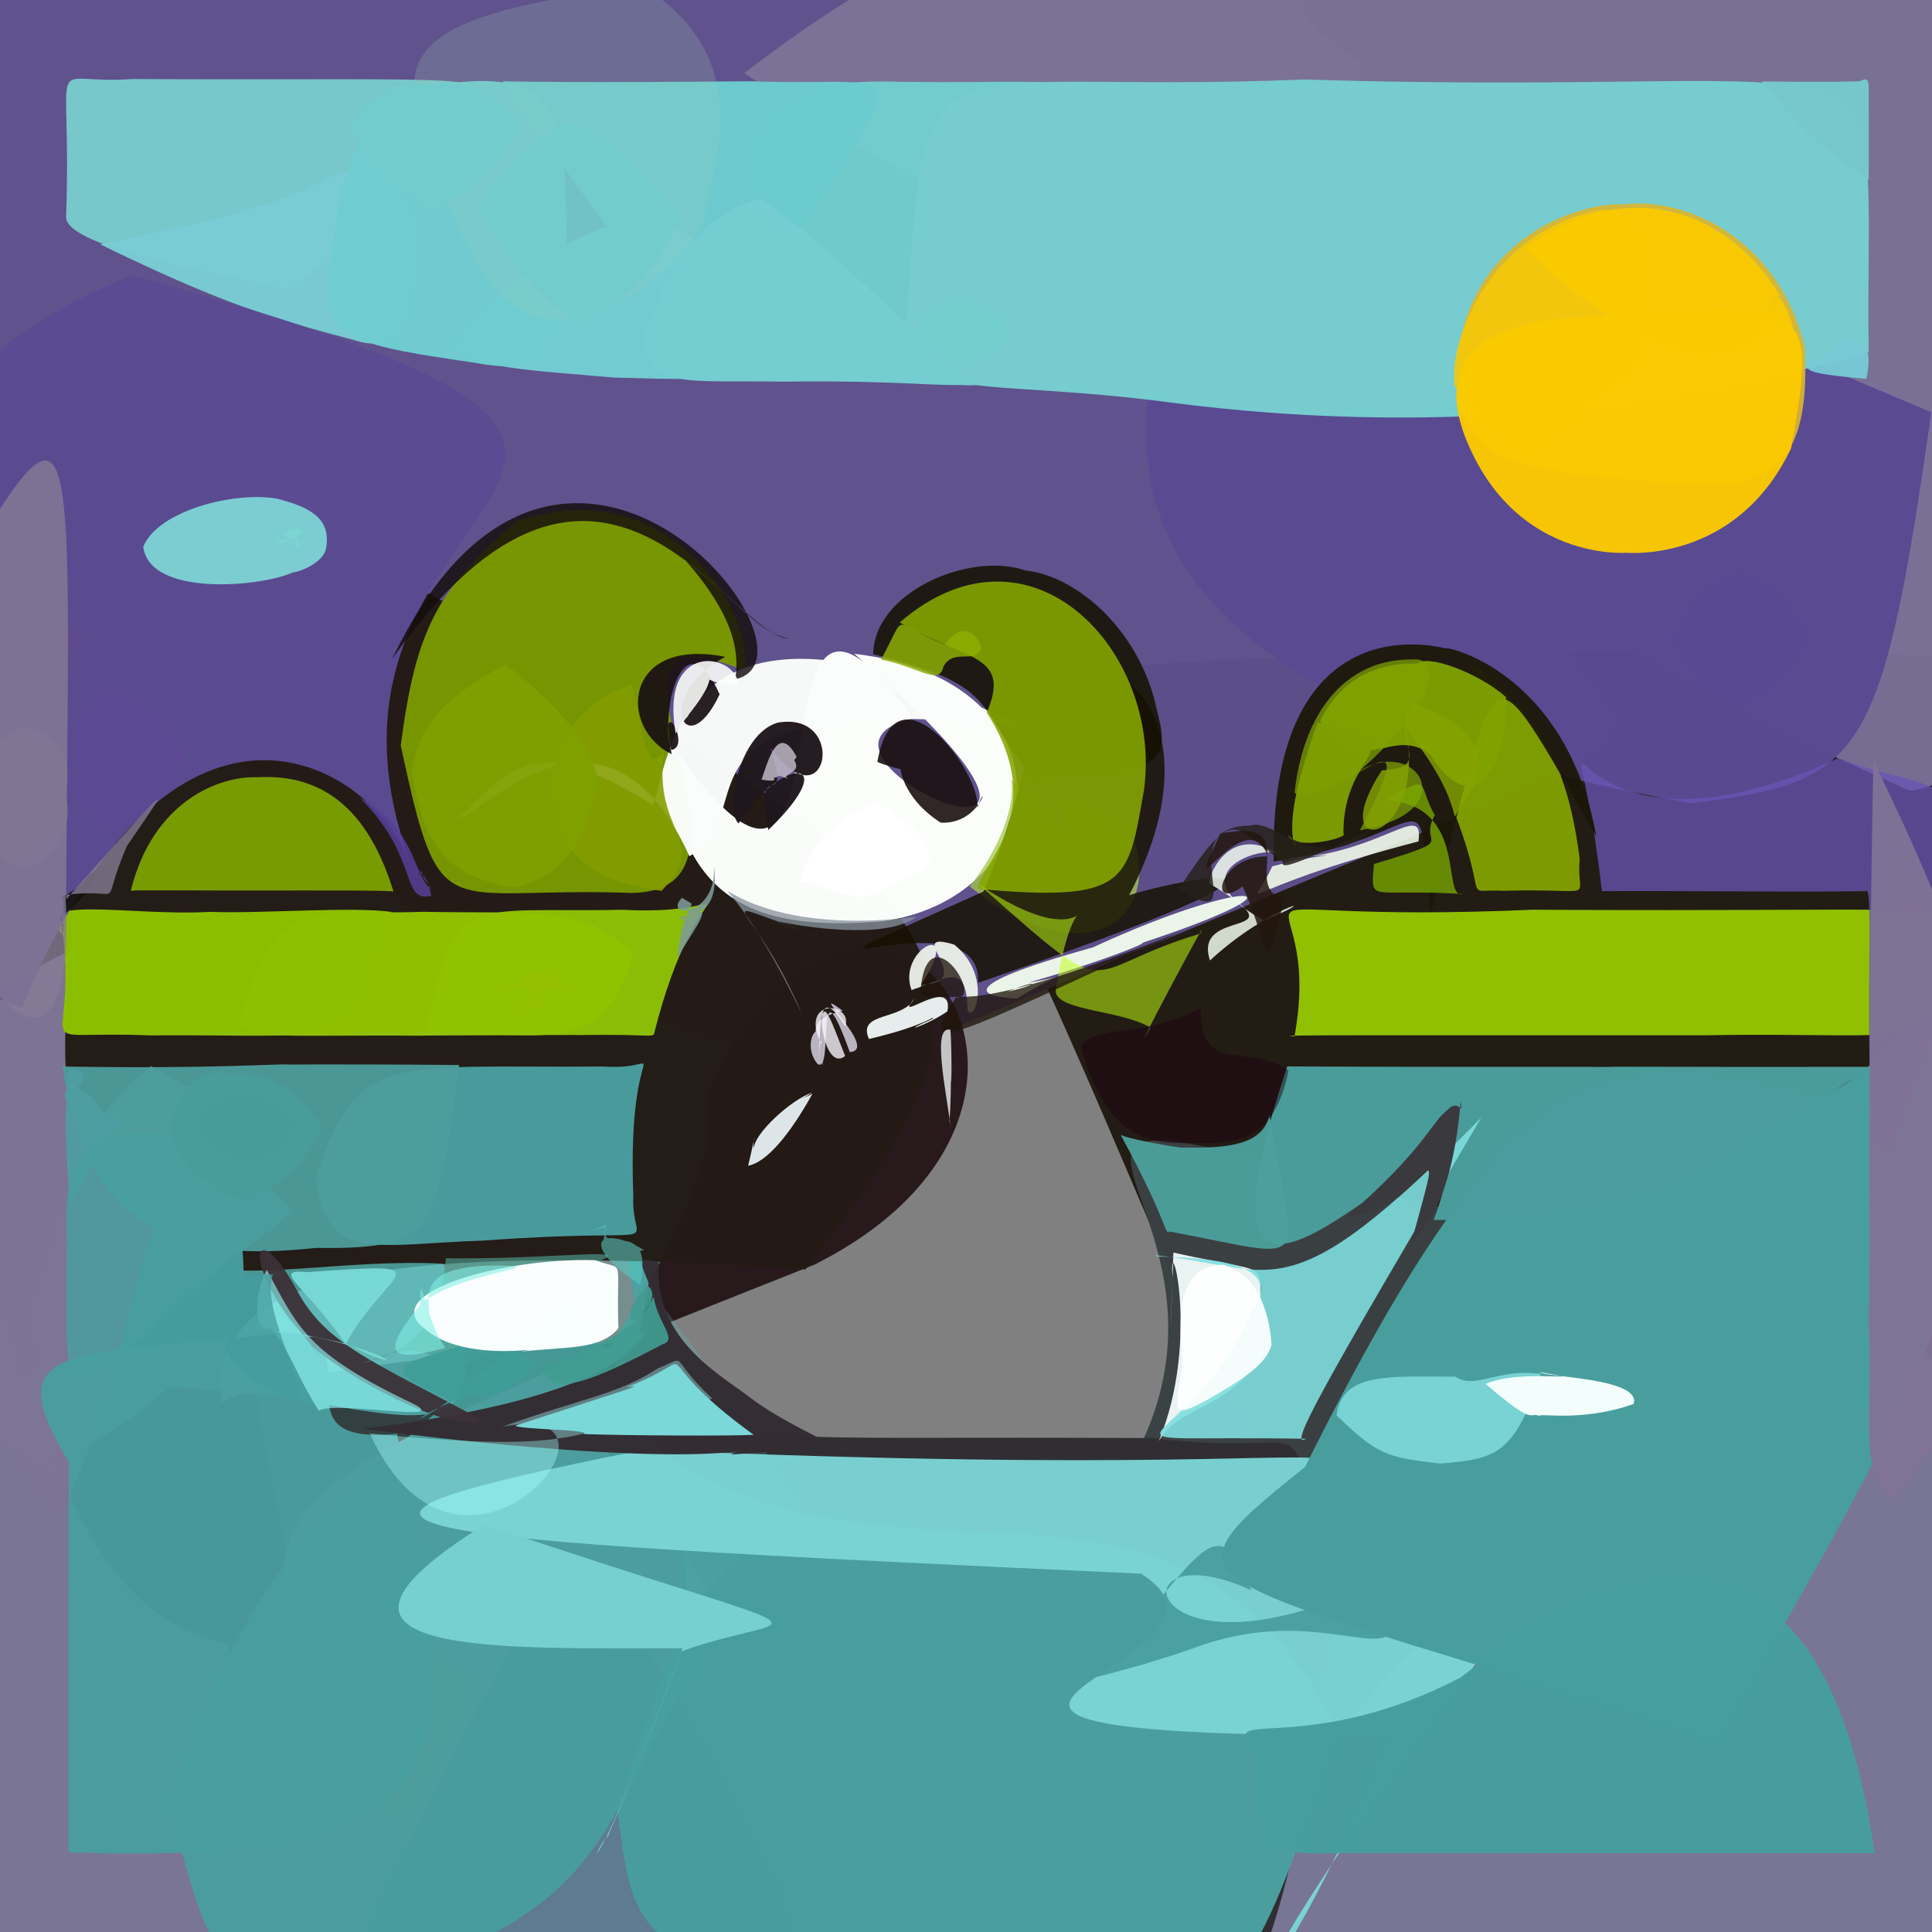 <?xml version="1.0" ?>
<svg xmlns="http://www.w3.org/2000/svg" version="1.1" width="600" height="600">
  <rect width="100%" height="100%" fill="#808080" stroke="none"/>
  <defs/>
  <g>
    <path d="M 630.062 261.454 C 618.379 468.393 610.022 471.759 550.334 469.711 C 369.874 485.538 402.557 471.111 315.653 286.216 C 297.874 196.362 329.51 209.276 422.099 202.674 C 678.869 198.747 673.689 206.764 630.062 261.454" stroke-width="1.0" fill="rgb(31, 25, 17)" opacity="0.968"/>
    <path d="M 616.409 439.752 C 581.775 537.948 532.721 521.401 418.092 600.165 C 401.136 605.546 383.688 599.117 354.492 448.279 C 390.962 371.037 286.912 329.275 427.434 370.221 C 583.133 407.038 597.912 411.37 616.409 439.752" stroke-width="1.0" fill="rgb(58, 65, 68)" opacity="0.981"/>
    <path d="M 620.226 569.401 C 617.625 615.788 608.456 621.878 552.498 620.84 C 430.615 621.336 412.934 620.32 388.9 594.838 C 431.275 475.621 490.176 496.741 595.848 421.397 C 613.18 424.887 619.4 436.135 620.226 569.401" stroke-width="1.0" fill="rgb(121, 117, 149)" opacity="1"/>
    <path d="M 497.385 216.475 C 514.691 235.261 491.569 235.431 257.081 336.077 C 140.193 288.853 124.457 309.936 -9.088 136.576 C -2.986 -214.61 19.245 -154.429 125.548 -67.058 C 386.064 52.411 389.209 67.396 497.385 216.475" stroke-width="1.0" fill="rgb(95, 81, 141)" opacity="0.958"/>
    <path d="M 122.991 563.33 C 129.537 595.439 135.11 612.606 18.717 618.36 C -18.541 614.851 -22.907 604.14 -20.885 554.126 C -19.118 446.882 -10.633 438.698 7.312 452.41 C 79.749 498.208 86.514 506.062 122.991 563.33" stroke-width="1.0" fill="rgb(122, 117, 148)" opacity="0.993"/>
    <path d="M 415.234 497.861 C 399.976 602.539 390.172 611.707 386.165 616.919 C 265.49 591.817 267.536 550.541 179.271 438.992 C 264.432 448.682 232.341 446.004 357.732 446.605 C 417.249 453.673 394.55 430.072 415.234 497.861" stroke-width="1.0" fill="rgb(48, 46, 51)" opacity="1.0"/>
    <path d="M 253.053 392.696 C 62.792 468.248 71.787 464.658 109.922 557.118 C 69.746 548.801 73.257 527.262 69.08 492.248 C 49.655 443.937 23.561 427.79 198.351 416.578 C 232.751 192.356 372.687 332.441 253.053 392.696" stroke-width="1.0" fill="rgb(40, 26, 28)" opacity="0.998"/>
    <path d="M 259.284 505.23 C 234.135 547.194 231.562 560.034 221.504 575.047 C 195.237 560.753 193.127 545.802 89.525 484.847 C 68.265 379.554 61.51 373.971 195.061 392.008 C 253.482 465.218 257.872 487.944 259.284 505.23" stroke-width="1.0" fill="rgb(89, 193, 187)" opacity="0.231"/>
    <path d="M 448.377 20.238 C 411.93 63.4 397.196 65.94 371.951 85.037 C 358.02 81.452 328.832 88.64 231.134 22.686 C 295.634 -26.478 316.431 -23.513 363.317 -20.177 C 438.774 -15.312 443.459 -5.306 448.377 20.238" stroke-width="1.0" fill="rgb(124, 114, 151)" opacity="0.999"/>
    <path d="M 241.84 585.698 C 248.649 607.638 245.127 616.883 169.722 619.957 C 122.052 619.348 112.682 613.024 116.406 593.336 C 153.7 520.129 158.265 509.166 172.405 495.666 C 210.993 509.391 209.966 529.852 241.84 585.698" stroke-width="1.0" fill="rgb(92, 123, 147)" opacity="0.944"/>
    <path d="M 415.784 537.644 C 391.077 606.926 388.66 621.001 353.292 621.693 C 216.587 600.426 224.388 567.372 192.299 374.472 C 177.871 325.523 269.384 301.302 181.369 430.414 C 265.172 518.628 359.293 428.116 415.784 537.644" stroke-width="1.0" fill="rgb(75, 162, 162)" opacity="0.961"/>
    <path d="M 250.162 394.242 C 2.334 377.85 76.357 433.219 86.993 514.688 C 51.541 504.834 16.531 515.474 -18.954 311.951 C -124.696 176.8 -204.418 133.152 45.619 138.377 C 309.257 274.616 327.999 294.964 250.162 394.242" stroke-width="1.0" fill="rgb(35, 27, 22)" opacity="0.982"/>
    <path d="M 619.163 83.68 C 620.59 222.854 617.859 241.807 593.229 245.584 C 377.189 151.41 413.33 76.462 422.875 19.298 C 393.28 0.06 389.177 -13.409 489.662 -24.045 C 582.306 -60.964 608.974 -90.746 619.163 83.68" stroke-width="1.0" fill="rgb(121, 112, 149)" opacity="0.971"/>
    <path d="M 340.279 592.268 C 329.685 618.202 316.568 621.324 275.069 619.497 C 191.395 612.112 197.034 594.395 191.419 560.923 C 209.296 515.771 207.958 496.104 241.855 476.106 C 276.788 497.212 283.664 508.666 340.279 592.268" stroke-width="1.0" fill="rgb(73, 157, 157)" opacity="0.996"/>
    <path d="M 214.383 519.811 C 185 569.85 187.96 600.215 95.536 618.672 C 68.48 616.919 64.165 606.734 52.465 559.235 C 81.42 480.58 94.202 474.18 175.12 404.602 C 216.067 445.023 212.32 481.203 214.383 519.811" stroke-width="1.0" fill="rgb(71, 159, 158)" opacity="0.917"/>
    <path d="M 599.78 128.025 C 584.287 237.266 578.282 242.725 525.274 249.487 C 319.105 213.202 354.838 124.318 364.479 87.835 C 384.5 66.985 396.367 63.029 416.058 46.418 C 414.915 53.825 426.365 54.426 599.78 128.025" stroke-width="1.0" fill="rgb(90, 74, 146)" opacity="0.985"/>
    <path d="M 332.763 50.337 C 318.451 118.213 313.01 123.952 289.81 117.813 C 252.967 92.726 246.63 84.067 233.232 64.394 C 231.516 43.834 229.959 23.626 280.222 25.414 C 338.98 26.304 345.573 19.82 332.763 50.337" stroke-width="1.0" fill="rgb(114, 211, 209)" opacity="0.922"/>
    <path d="M 146.274 30.457 C 109.531 75.131 102.007 82.328 89.314 89.789 C 73.126 86.011 20.055 77.175 20.523 67.31 C 22.473 13.083 13.197 26.591 41.072 24.549 C 136.634 25.034 153.247 22.906 146.274 30.457" stroke-width="1.0" fill="rgb(119, 200, 204)" opacity="0.99"/>
    <path d="M 272.224 33.225 C 248.826 76.101 239.965 84.063 216.133 95.224 C 199.432 88.665 193.574 77.433 156.046 25.242 C 163.281 25.399 181.559 25.709 233.439 25.238 C 262.904 26.457 275.87 22.3 272.224 33.225" stroke-width="1.0" fill="rgb(108, 203, 207)" opacity="0.99"/>
    <path d="M 231.241 99.326 C 228.805 120.733 220.371 117.762 190.812 117.268 C 162.999 114.802 150.52 114.653 139.806 108.111 C 166.426 78.137 178.494 73.426 190.845 69.81 C 207.32 67.618 220.839 69.901 231.241 99.326" stroke-width="1.0" fill="rgb(116, 204, 210)" opacity="0.994"/>
    <path d="M 580.323 109.32 C 497.416 133.362 420.791 132.506 363.273 124.971 C 302.447 117.025 284.592 125.86 281.522 100.333 C 287.631 6.033 284.559 29.748 405.061 24.68 C 599.447 30.777 578.942 0.889 580.323 109.32" stroke-width="1.0" fill="rgb(118, 204, 206)" opacity="0.997"/>
    <path d="M 560.519 107.861 C 561.877 139.932 554.244 153.38 520.908 150.028 C 459.532 145.666 453.685 141.901 452.919 110.776 C 456.567 74.234 490.138 62.652 504.291 63.503 C 522.828 61.069 552.171 73.403 560.519 107.861" stroke-width="1.0" fill="rgb(218, 182, 49)" opacity="0.919"/>
    <path d="M 265.276 203.032 C 334.359 211.234 328.155 278.286 274.098 286.146 C 239.377 288.709 208.584 284.247 207.151 229.173 C 272.218 323.57 226.395 143.984 283.65 223.012 C 236.368 234.022 364.932 289.325 265.276 203.032" stroke-width="1.0" fill="rgb(252, 254, 252)" opacity="0.989"/>
    <path d="M 607.109 289.47 C 605.401 329.394 597.998 320.121 529.773 321.521 C 424.099 321.577 393.177 321.332 402.01 321.906 C 412.158 266.24 364.371 287.384 475.861 282.525 C 602.456 283.248 605.962 279.804 607.109 289.47" stroke-width="1.0" fill="rgb(144, 192, 1)" opacity="1"/>
    <path d="M 301.456 119.365 C 293.12 120.274 279.216 118.05 244.303 118.519 C 211.078 118.058 201.489 120.938 200.05 104.11 C 212.677 70.999 224.12 65.136 236.474 61.66 C 254.018 74.65 261.674 81.643 301.456 119.365" stroke-width="1.0" fill="rgb(116, 206, 209)" opacity="0.99"/>
    <path d="M 230.888 208.14 C 173.456 184.251 245.504 276.79 196.052 277.309 C 136.85 275.123 136.929 289.483 124.452 231.52 C 129.138 195.431 135.886 182.843 160.401 161.974 C 207.227 145.238 235.073 191.323 230.888 208.14" stroke-width="1.0" fill="rgb(120, 150, 1)" opacity="0.992"/>
    <path d="M 316.897 225.47 C 200.019 213.689 238.898 252.017 214.099 265.898 C 188.353 209.294 149.848 252.695 142.025 254.503 C 160.997 235.537 168.255 228.784 202.795 250.032 C 207.901 238.16 208.919 171.375 316.897 225.47" stroke-width="1.0" fill="rgb(251, 253, 252)" opacity="0.974"/>
    <path d="M 461.071 513.058 C 363.926 640.378 391.659 636.853 431.486 539.081 C 234.663 538.91 398.788 516.531 354.338 488.72 C 110.585 477.496 76.901 474.645 199.918 450.248 C 520.742 463.856 360.793 424.163 461.071 513.058" stroke-width="1.0" fill="rgb(123, 213, 213)" opacity="0.966"/>
    <path d="M 129.778 74.772 C 129.288 99.241 125.105 110.652 109.613 105.512 C 83.872 98.765 68.342 93.99 31.067 75.866 C 82.439 65.424 91.177 61.013 104.589 53.814 C 119.826 52.098 128.407 58.428 129.778 74.772" stroke-width="1.0" fill="rgb(121, 204, 211)" opacity="0.974"/>
    <path d="M 176.391 86.314 C 173.836 111.135 166.968 116.375 147.365 112.643 C 112.049 107.515 101.433 105.39 101.53 89.42 C 106.499 57.597 103.972 34.889 143.257 25.473 C 179.895 22.151 174.598 45.497 176.391 86.314" stroke-width="1.0" fill="rgb(112, 205, 209)" opacity="0.978"/>
    <path d="M 217.763 71.67 C 203.96 88.135 194.096 94.178 181.68 98.365 C 165.223 101.344 153.04 98.156 137.635 59.931 C 121.881 18.534 117.776 6.285 199.204 -4.543 C 235.234 17.776 222.021 50.018 217.763 71.67" stroke-width="1.0" fill="rgb(155, 204, 181)" opacity="0.215"/>
    <path d="M 556.243 139.21 C 537.732 178.175 499.145 170.841 505.05 171.699 C 509.817 171.132 471.065 177.156 454.864 135.334 C 446.234 112.019 460.327 102.593 480.625 99.378 C 562.726 92.927 564.97 90.556 556.243 139.21" stroke-width="1.0" fill="rgb(252, 203, 0)" opacity="0.954"/>
    <path d="M 623.229 351.209 C 599.453 420.496 592.756 439.15 533.213 540.543 C 370.059 487.293 354.708 496.018 405.298 455.577 C 471.567 322.779 498.644 324.05 565.647 340.247 C 593.949 330.433 604.427 280.675 623.229 351.209" stroke-width="1.0" fill="rgb(72, 158, 157)" opacity="1.0"/>
    <path d="M 137.702 392.478 C 162.54 466.633 116.863 430.828 52.186 431.139 C 20.119 459.491 4.568 454.549 -6.355 439.914 C 36.907 399.671 48.757 395.512 60.4 392.312 C 75.37 398.182 107.735 390.789 137.702 392.478" stroke-width="1.0" fill="rgb(88, 199, 198)" opacity="0.714"/>
    <path d="M 581.6 331.324 C 527.318 364.147 516.527 379.277 445.249 378.871 C 470.624 311.479 356.23 461.136 399.781 331.187 C 462.724 331.482 497.783 331.21 502.652 331.406 C 488.906 331.101 521.643 331.456 581.6 331.324" stroke-width="1.0" fill="rgb(75, 157, 156)" opacity="0.993"/>
    <path d="M 73.647 370.017 C 78.172 412.185 77.505 421.875 46.855 427.3 C 22.066 432.248 10.393 428.314 8.89 408.61 C 20.985 372.343 19.976 352.892 46.91 331.11 C 84.594 351.017 92.393 363.349 73.647 370.017" stroke-width="1.0" fill="rgb(70, 156, 157)" opacity="0.978"/>
    <path d="M 122.224 276.948 C 122.416 276.43 99.152 276.567 78.806 276.561 C 60.66 276.595 42.511 276.389 40.607 276.615 C 47.559 248.491 68.438 240.966 79.745 241.386 C 95.658 240.489 112.89 246.404 122.224 276.948" stroke-width="1.0" fill="rgb(119, 155, 1)" opacity="0.999"/>
    <path d="M 203.066 321.268 C 201.721 322.192 199.285 320.927 173.984 321.579 C 193.871 321.232 158.836 321.55 132.096 321.602 C 140.496 275.975 144.892 283.649 193.394 282.533 C 235.58 284.955 217.302 264.252 203.066 321.268" stroke-width="1.0" fill="rgb(152, 207, 5)" opacity="0.896"/>
    <path d="M 196.681 371.61 C 195.791 389.172 210.974 380.81 150.16 385.268 C 116.158 386.347 101.196 392.548 98.153 365.757 C 110.969 326.239 120.682 331.769 187.478 331.217 C 209.89 332.815 194.59 317.056 196.681 371.61" stroke-width="1.0" fill="rgb(79, 175, 176)" opacity="0.861"/>
    <path d="M 52.86 368.048 C 37.065 404.501 40.73 424.225 17.843 472.63 C -21.601 425.328 -13.529 401.1 -12.173 382.52 C -16.144 358.92 -31.919 318.628 22.457 295.008 C 12.725 371.992 37.249 357.952 52.86 368.048" stroke-width="1.0" fill="rgb(125, 117, 147)" opacity="0.995"/>
    <path d="M 196.757 296.636 C 186.265 330.791 167.882 318.868 131.241 321.66 C 91.406 321.271 76.633 323.125 74.48 317.813 C 84.921 277.566 96.524 284.358 131.486 283.165 C 164.486 283.858 182.898 280.888 196.757 296.636" stroke-width="1.0" fill="rgb(145, 194, 0)" opacity="0.978"/>
    <path d="M 121.549 283.193 C 114.463 328.39 107.135 320.896 46.654 321.561 C 6.87 319.879 23.752 328.998 19.638 290.655 C 7.303 277.207 40.023 284.646 65.197 283.186 C 80.551 283.813 109.374 281.467 121.549 283.193" stroke-width="1.0" fill="rgb(142, 192, 1)" opacity="0.986"/>
    <path d="M 142.59 330.741 C 135.622 382.865 135.307 387.993 98.154 387.549 C 57.551 391.872 27.785 384.578 19.42 331.2 C 65.804 332.038 87.795 330.223 89.658 330.608 C 98.483 330.498 127.268 330.59 142.59 330.741" stroke-width="1.0" fill="rgb(76, 157, 156)" opacity="0.957"/>
    <path d="M 123.297 445.289 C 141.832 536.539 155.442 580.485 21.295 575.225 C 21.349 562.127 21.278 500.107 21.373 454.046 C -1.918 415.934 22.728 421.365 86.075 414.09 C 119.972 414.862 82.165 449.352 123.297 445.289" stroke-width="1.0" fill="rgb(73, 158, 159)" opacity="0.956"/>
    <path d="M 127.318 267.765 C 114.212 235.228 52.851 200.934 6.905 312.991 C -31.576 299.563 -21.14 267.182 -21.896 210.097 C -28.423 152.693 -33.868 116.376 41.048 85.471 C 268.529 148.042 82.705 144.566 127.318 267.765" stroke-width="1.0" fill="rgb(91, 75, 146)" opacity="0.988"/>
    <path d="M 586.77 357.909 C 576.083 361.287 583.026 272.078 579.445 276.766 C 550.363 277.089 519.252 276.563 497.492 276.759 C 487.475 190.008 476.183 278.83 571.021 235.366 C 605.834 249.85 634.582 229.551 586.77 357.909" stroke-width="1.0" fill="rgb(105, 85, 180)" opacity="0.768"/>
    <path d="M 393.947 416.863 C 383.893 438.16 366.694 435.548 359.875 447.55 C 373.001 415.732 362.804 379.49 364.133 396.694 C 363.155 421.833 363.553 414.495 364.411 389.01 C 401.796 397.342 386.814 388.812 393.947 416.863" stroke-width="1.0" fill="rgb(235, 244, 243)" opacity="0.991"/>
    <path d="M 460.04 347.06 C 408.964 433.615 400.058 449.856 405.633 446.833 C 328.778 445.46 368.421 454.219 389.134 406.698 C 402.626 387.556 355.987 391.29 358.93 389.854 C 396.444 393.542 398.941 409.414 460.04 347.06" stroke-width="1.0" fill="rgb(127, 222, 223)" opacity="0.9"/>
    <path d="M 359.444 221.221 C 365.321 242.387 352.159 237.255 320.548 242.099 C 303.147 218.688 309.83 212.689 271.185 203.181 C 271.387 183.812 301.265 171.152 318.483 177.176 C 334.551 178.886 354.396 195.951 359.444 221.221" stroke-width="1.0" fill="rgb(24, 21, 7)" opacity="0.908"/>
    <path d="M 582.145 575.526 C 454.388 575.524 420.866 575.424 414.784 575.552 C 385.497 576.327 391.435 570.472 389.834 542.945 C 377.204 530.311 406.358 545.616 453.493 521.006 C 498.081 486.929 565.423 456.891 582.145 575.526" stroke-width="1.0" fill="rgb(71, 158, 158)" opacity="0.986"/>
    <path d="M 478.457 426.669 C 470.358 452.011 464.301 453.142 447.196 454.53 C 429.957 452.521 427.715 451.624 415.067 439.548 C 416.892 425.842 431.841 427.618 452.047 427.525 C 458.243 431.71 464.723 424.864 478.457 426.669" stroke-width="1.0" fill="rgb(124, 213, 216)" opacity="0.94"/>
    <path d="M 211.149 67.084 C 205.494 82.404 197.175 91.254 180.083 101.666 C 163.779 87.924 156.301 79.366 148.793 65.028 C 157.107 50.949 165.153 43.018 178.2 37.67 C 191.624 44.569 199.794 51.927 211.149 67.084" stroke-width="1.0" fill="rgb(113, 204, 204)" opacity="0.882"/>
    <path d="M 234.434 435.143 C 257.651 451.341 273.087 448.481 227.106 451.709 C 240.689 443.984 245.206 460.636 112.627 443.743 C 253.463 426.166 180.784 385.284 204.557 392.032 C 203.016 416.584 224.041 426.906 234.434 435.143" stroke-width="1.0" fill="rgb(51, 45, 51)" opacity="0.986"/>
    <path d="M 211.534 512.852 C 190.882 568.901 185.012 576.805 189.459 569.098 C 181.367 578.721 184.293 587.428 211.928 511.901 C 157.807 511.687 83.155 515.328 150.53 473.448 C 265.692 512.323 249.282 499.383 211.534 512.852" stroke-width="1.0" fill="rgb(119, 208, 208)" opacity="1.0"/>
    <path d="M 239.375 232.38 C 246.051 253.686 233.559 233.489 238.618 257.754 C 262.589 234.528 242.32 234.71 229.4 255.714 C 224.917 252.145 229.337 227.992 241.507 224.427 C 263.462 220.6 257.033 256.529 239.375 232.38" stroke-width="1.0" fill="rgb(32, 23, 28)" opacity="0.969"/>
    <path d="M 292.17 255.492 C 305.069 256.079 307.203 240.48 303.532 250.817 C 304.7 239.756 278.038 204.589 272.481 236.575 C 272.096 236.826 300.998 246.996 286.494 230.521 C 275.296 230.616 278.014 246.579 292.17 255.492" stroke-width="1.0" fill="rgb(26, 16, 15)" opacity="0.902"/>
    <path d="M 352.417 261.203 C 359.941 286.297 336.548 303.287 301.133 275.275 C 308.49 266.03 315.41 252.499 314.105 242.211 C 323.05 248.869 324.319 253.663 330.522 258.221 C 327.071 242.601 335.721 248.305 352.417 261.203" stroke-width="1.0" fill="rgb(165, 201, 77)" opacity="0.746"/>
    <path d="M 350.657 278.021 C 369.959 271.9 427.253 262.767 303.735 305.233 C 305.429 275.034 221.171 314.722 305.392 276.897 C 322.025 237.421 316.341 226.034 331.032 212.493 C 345.512 198.339 378.937 223.756 350.657 278.021" stroke-width="1.0" fill="rgb(22, 16, 0)" opacity="0.836"/>
    <path d="M 101.342 169.756 C 100.903 174.977 92.1 177.881 90.993 177.752 C 81.004 182.316 46.416 185.438 44.487 169.803 C 49.055 158.562 72.716 152.536 86.059 154.866 C 95.26 157.29 102.767 160.452 101.342 169.756" stroke-width="1.0" fill="rgb(123, 205, 210)" opacity="0.998"/>
    <path d="M 490.601 266.703 C 489.302 280.423 497.638 275.772 467.092 276.639 C 452.439 275.875 464.259 282.282 449.306 246.388 C 443.855 234.214 448.25 224.673 458.386 206.857 C 483.371 225.092 488.063 247.901 490.601 266.703" stroke-width="1.0" fill="rgb(126, 158, 0)" opacity="0.982"/>
    <path d="M 495.781 259.812 C 459.337 196.891 466.982 202.504 444.345 283.55 C 439.756 236.88 446.705 259.922 395.547 267.539 C 394.444 201.041 430.334 196.927 449.17 201.414 C 446.881 200.26 486.15 206.977 495.781 259.812" stroke-width="1.0" fill="rgb(27, 22, 8)" opacity="0.934"/>
    <path d="M 507.323 436.02 C 491.082 441.775 477.808 438.679 478.118 439.758 C 474.719 438.187 477.292 443.539 461.378 429.783 C 472.277 424.9 497.316 429.53 478.144 426.1 C 479.4 427.71 510.007 427.915 507.323 436.02" stroke-width="1.0" fill="rgb(244, 254, 253)" opacity="0.986"/>
    <path d="M 394.292 346.153 C 401.936 395.133 409.726 391.218 363.364 382.47 C 361.518 383.625 363.167 380.301 348.029 352.44 C 350.807 353.887 368.274 356.894 367.411 356.369 C 382.144 356.682 392.223 355.343 394.292 346.153" stroke-width="1.0" fill="rgb(76, 160, 156)" opacity="0.958"/>
    <path d="M 355.261 245.435 C 350.256 274.012 350.33 280.263 303.762 276.066 C 303.947 268.584 326.438 252.7 306.456 221.28 C 314.352 202.841 299.535 205.091 279.421 193.307 C 320.051 158.235 361.199 202.447 355.261 245.435" stroke-width="1.0" fill="rgb(134, 167, 1)" opacity="0.886"/>
    <path d="M 421.92 239.647 C 439.782 228.126 455.444 252.119 422.327 257.847 C 444.953 214.978 415.846 250.983 402.017 246.296 C 405.041 219.282 419.276 204.513 438.697 204.81 C 446.345 203.765 448.768 216.247 421.92 239.647" stroke-width="1.0" fill="rgb(112, 141, 6)" opacity="0.869"/>
    <path d="M 347.533 295.13 C 364.783 288.883 350.347 296.334 319.348 305.165 C 332.302 303.218 330.421 301.034 315.876 310.089 C 305.477 309.637 293.874 306.905 339.437 294.199 C 389.882 270.897 412.013 274.769 347.533 295.13" stroke-width="1.0" fill="rgb(243, 254, 239)" opacity="0.94"/>
    <path d="M 221.242 434.362 C 177.635 442.138 190.095 452.799 114.849 445.176 C 143.664 507.954 203.109 433.38 155.852 443.121 C 181.146 434.074 191.58 433.191 204.222 425.005 C 214.487 420.79 206.865 420.982 221.242 434.362" stroke-width="1.0" fill="rgb(168, 255, 255)" opacity="0.388"/>
    <path d="M 467.681 216.444 C 468.461 239.072 457.331 255.334 444.286 234.416 C 432.193 224.671 422.327 243.431 409.961 223.881 C 419.187 205.07 436.648 206.137 440.155 206.077 C 443.297 203.141 458.734 208.723 467.681 216.444" stroke-width="1.0" fill="rgb(128, 162, 0)" opacity="0.956"/>
    <path d="M 372.76 289.951 C 377.463 280.002 347.87 335.735 357.349 319.148 C 348.035 313.631 328.553 314.013 327.843 307.946 C 334.826 261.259 345.936 303.079 303.832 274.526 C 348.094 313.774 333.886 301.463 372.76 289.951" stroke-width="1.0" fill="rgb(195, 255, 18)" opacity="0.526"/>
    <path d="M 223.486 215.629 C 212.867 191.814 204.805 219.017 208.457 232.921 C 215.144 231.918 204.122 213.136 208.612 234.197 C 191.978 226.259 193.533 197.668 225.228 203.987 C 202.362 216.215 212.965 238.088 223.486 215.629" stroke-width="1.0" fill="rgb(26, 16, 20)" opacity="0.927"/>
    <path d="M 580.344 32.702 C 580.408 41.12 580.333 58.312 580.314 55.882 C 566.149 46.227 559.206 40.156 547.203 25.296 C 551.317 25.289 566.025 25.603 577.435 25.234 C 581.064 23.606 580.212 25.358 580.344 32.702" stroke-width="1.0" fill="rgb(119, 201, 205)" opacity="0.985"/>
    <path d="M 234.068 445.605 C 226.38 445.988 194.414 445.832 181.186 445.361 C 184.74 444.011 160.337 443.904 160.117 442.723 C 192.972 431.991 201.988 429.487 194.646 430.814 C 221.818 420.199 196.86 418.619 234.068 445.605" stroke-width="1.0" fill="rgb(122, 216, 217)" opacity="0.997"/>
    <path d="M 430.474 248.6 C 456.297 249.857 447.453 279.528 454.273 277.633 C 424.846 275.863 425.686 280.857 426.698 268.331 C 454.389 259.984 439.974 263.197 445.599 253.148 C 440.168 244.101 444.975 239.48 430.474 248.6" stroke-width="1.0" fill="rgb(123, 169, 0)" opacity="0.781"/>
    <path d="M 417.233 258.87 C 419.266 260.059 402.286 264.437 400.002 259.388 C 404.962 263.802 399.978 259.124 403.545 266.981 C 399.699 259.197 400.321 249.626 409.161 224.364 C 442.195 231.035 416.847 231.868 417.233 258.87" stroke-width="1.0" fill="rgb(126, 159, 2)" opacity="0.958"/>
    <path d="M 394.912 417.566 C 393.293 423.686 386.415 428.055 375.117 434.63 C 362.164 441.769 365.688 437.147 367.233 422.93 C 365.786 408.175 365.787 393.134 379.668 392.749 C 393.51 396.288 394.612 414.39 394.912 417.566" stroke-width="1.0" fill="rgb(254, 255, 255)" opacity="0.914"/>
    <path d="M 572.529 107.656 C 559.663 113.601 553.308 115.505 579.58 117.64 C 582.315 105.518 576.804 104.932 571.911 105.348 C 569.207 114.078 571.624 102.906 567.953 104.545 C 571.883 107.657 579.307 113.752 572.529 107.656" stroke-width="1.0" fill="rgb(120, 203, 214)" opacity="0.95"/>
    <path d="M 294.213 314.092 C 287.814 318.506 278.024 321.539 289.512 316.466 C 291.142 314.635 288.199 318.4 269.856 322.66 C 266.095 314.115 279.984 317.147 284.06 310.068 C 276.53 318.706 296.474 302.264 294.213 314.092" stroke-width="1.0" fill="rgb(231, 238, 237)" opacity="0.992"/>
    <path d="M 304.748 201.244 C 303.136 206.549 296.077 201.021 292.923 207.126 C 291.738 213.204 284.604 206.802 273.599 204.854 C 282.223 189.114 275.841 193.278 293.538 200.201 C 297.84 193.486 303.175 195.632 304.748 201.244" stroke-width="1.0" fill="rgb(142, 175, 4)" opacity="0.845"/>
    <path d="M 244.978 198.358 C 234.713 196.075 231.688 188.601 213.047 174.22 C 229.563 193.077 229.326 204.327 228.326 210.945 C 260.255 203.872 173.785 95.687 121.812 204.612 C 186.745 112.369 226.786 197.872 244.978 198.358" stroke-width="1.0" fill="rgb(20, 13, 13)" opacity="0.828"/>
    <path d="M 457.184 245.118 C 445.719 259.923 460.231 255.811 436.607 226.222 C 443.53 262.762 410.259 267.954 429.152 239.238 C 446.361 238.303 430.887 229.649 438.725 218.325 C 457.122 225.095 462.816 233.64 457.184 245.118" stroke-width="1.0" fill="rgb(133, 164, 2)" opacity="0.817"/>
    <path d="M 149.645 440.928 C 144.418 445.931 113.044 431.747 96.804 418.087 C 103.13 426.845 98.399 419.432 89.852 409.553 C 74.967 389.239 80.043 377.995 92.444 401.179 C 101.401 417.381 114.973 422.442 149.645 440.928" stroke-width="1.0" fill="rgb(59, 48, 55)" opacity="0.934"/>
    <path d="M 431.362 489.339 C 440.753 527.601 416.717 494.88 371.125 511.675 C 369.728 512.271 353.415 517.87 335.726 521.977 C 369.135 493.511 376.77 461.079 388.588 493.884 C 344.468 473.533 353.851 528.383 431.362 489.339" stroke-width="1.0" fill="rgb(73, 158, 157)" opacity="0.948"/>
    <path d="M 392.592 285.862 C 413.907 276.978 393.93 281.348 375.773 298.29 C 369.979 280.993 405.989 292.618 375.513 274.339 C 375.573 270.348 382.927 255.59 397.555 265.646 C 394.855 261.518 363.781 270.377 392.592 285.862" stroke-width="1.0" fill="rgb(242, 255, 241)" opacity="0.832"/>
    <path d="M 453.61 341.964 C 453.001 350.29 450.309 375.812 438.462 385.338 C 450.456 341.488 441.574 377.225 418.219 377.884 C 442.162 357.165 444.656 348.456 449.066 345.135 C 453.443 340.195 454.254 347.767 453.61 341.964" stroke-width="1.0" fill="rgb(58, 58, 62)" opacity="1.0"/>
    <path d="M 128.277 435.927 C 140.824 442.164 104.327 434.819 98.994 438.127 C 91.586 426.532 89.397 417.431 83.679 412.374 C 79.765 414.575 77.9 403.313 82.862 394.349 C 92.568 412.393 95.231 420.194 128.277 435.927" stroke-width="1.0" fill="rgb(145, 249, 246)" opacity="0.628"/>
    <path d="M 440.517 261.304 C 442.378 248.071 428.626 265.825 397.838 266.773 C 420.569 264.82 411.835 265.405 399.717 267.634 C 412.468 264.694 421.797 262.092 395.08 269.053 C 388.373 284.373 380.425 276.973 440.517 261.304" stroke-width="1.0" fill="rgb(245, 255, 237)" opacity="0.87"/>
    <path d="M 183.246 392.66 C 154.733 419.453 147.598 426.821 136.495 422.34 C 126.991 416.124 118.332 421.722 112.237 423.337 C 135.225 418.599 137.26 400.755 138.484 390.768 C 173.524 391.185 201.234 386.601 183.246 392.66" stroke-width="1.0" fill="rgb(78, 159, 145)" opacity="0.641"/>
    <path d="M 166.475 423.506 C 161.314 430.046 152.201 435.827 147.26 432.931 C 131.622 437.413 122.812 446.375 139.975 434.696 C 109.965 422.827 133.094 422.719 144.962 416.869 C 153.334 415.686 160.746 418.035 166.475 423.506" stroke-width="1.0" fill="rgb(64, 158, 153)" opacity="0.963"/>
    <path d="M 296.326 293.334 C 308.376 303.007 302.459 318.463 300.467 313.485 C 300.159 298.573 294.2 303.841 283.067 307.459 C 278.292 294.357 299.979 284.643 285.993 305.869 C 304.293 305.153 279.824 288.48 296.326 293.334" stroke-width="1.0" fill="rgb(235, 241, 232)" opacity="0.95"/>
    <path d="M 84.749 395.77 C 81.063 406.399 94.3 427.566 92.593 435.52 C 73.559 427.097 66.953 420.397 71.655 413.925 C 67.843 407.807 73.029 402.17 76.326 396.132 C 92.278 395.439 98.614 394.697 84.749 395.77" stroke-width="1.0" fill="rgb(68, 157, 159)" opacity="0.748"/>
    <path d="M 192.059 412.487 C 186.384 419.333 175.969 418.154 161.781 419.763 C 190.759 413.341 148.925 427.032 132.175 412.88 C 116.599 401.596 155.912 390.527 184.832 391.359 C 194.514 395.04 191.291 389.009 192.059 412.487" stroke-width="1.0" fill="rgb(252, 255, 255)" opacity="0.979"/>
    <path d="M 366.938 289.272 C 290.743 319.742 300.798 303.422 299.819 313.959 C 335.883 296.116 320.696 312.56 285.75 309.182 C 287.286 281.513 306.286 311.045 296.869 309.734 C 284.485 328.971 293.484 322.981 366.938 289.272" stroke-width="1.0" fill="rgb(32, 21, 11)" opacity="0.776"/>
    <path d="M 107.187 417.15 C 128.495 427.636 122.129 420.102 97.413 415.147 C 84.693 414.938 77.312 410.366 107.415 417.287 C 120.248 393.915 139.807 391.896 95.354 395.073 C 83.757 393.924 94.863 399.264 107.187 417.15" stroke-width="1.0" fill="rgb(121, 217, 214)" opacity="0.977"/>
    <path d="M 130.59 410.74 C 130.124 387.705 131.198 408.837 138.281 418.55 C 121.924 423.172 117.277 421.311 130.284 405.544 C 138.192 397.132 163.919 394.165 160.131 393.147 C 118.72 391.128 139.895 410.615 130.59 410.74" stroke-width="1.0" fill="rgb(131, 238, 230)" opacity="0.57"/>
    <path d="M 425.725 257.875 C 406.79 266.228 397.273 270.941 398.383 267.666 C 382.623 256.364 383.667 249.488 366.097 276.033 C 390.344 291.537 362.095 256.541 388.371 256.395 C 395.536 253.76 409.369 272.364 425.725 257.875" stroke-width="1.0" fill="rgb(38, 32, 26)" opacity="0.847"/>
    <path d="M 203.02 402.794 C 204.3 411.15 210.748 416.025 205.691 417.518 C 184.792 428.541 169.227 435.344 169.006 423.902 C 197.323 415.525 206.267 403.406 201.236 399.279 C 192.613 406.344 194.733 417.878 203.02 402.794" stroke-width="1.0" fill="rgb(65, 157, 146)" opacity="0.918"/>
    <path d="M 252.334 339.256 C 245.603 341.494 234.183 352.107 234.114 356.61 C 233.478 353.963 235.668 348.127 232.346 362.026 C 239.71 360.587 247.778 347.823 252.316 339.697 C 245.859 342.6 244.388 344.3 252.334 339.256" stroke-width="1.0" fill="rgb(229, 237, 241)" opacity="0.96"/>
    <path d="M 206.317 233.133 C 202.335 258.97 220.773 260.239 205.477 276.682 C 176.126 272.555 172.422 259.198 171.367 242.625 C 173.671 228.595 180.563 217.766 196.195 212.683 C 200.721 232.026 200.967 240.3 206.317 233.133" stroke-width="1.0" fill="rgb(132, 158, 1)" opacity="0.895"/>
    <path d="M 385.893 275.233 C 394.982 295.011 392.356 308.458 398.767 279.063 C 384.962 275.936 405.322 253.52 378.987 258.853 C 365.475 287.564 386.795 247.492 393.787 265.976 C 378.576 265.53 374.86 283.662 385.893 275.233" stroke-width="1.0" fill="rgb(34, 23, 14)" opacity="0.852"/>
    <path d="M 213.918 221.843 C 226.822 205.783 212.997 212.441 229.349 212.555 C 228.463 202.736 204.755 198.785 209.845 227.816 C 212.348 222.702 227.568 207.061 215.503 210.803 C 209.284 214.804 211.918 226.627 213.918 221.843" stroke-width="1.0" fill="rgb(251, 255, 250)" opacity="0.886"/>
    <path d="M 263.909 326.725 C 252.537 295.305 259.324 334.522 253.814 330.34 C 247.694 322.721 257.454 311.58 255.408 331.21 C 255.493 322.465 247.628 317.449 261.726 313.909 C 249.374 304.862 273.429 326.177 263.909 326.725" stroke-width="1.0" fill="rgb(200, 195, 209)" opacity="0.908"/>
    <path d="M 185.872 241.996 C 181.943 259 177.658 270.875 159.983 275.666 C 138.057 272.164 131.712 261.923 127.863 240.188 C 130.14 223.848 139.549 215.896 156.952 206.332 C 173.558 219.358 181.064 227.971 185.872 241.996" stroke-width="1.0" fill="rgb(128, 159, 0)" opacity="0.957"/>
    <path d="M 18.529 285.185 C 22.64 291.297 23.392 292.333 19.818 287.104 C 18.08 297.777 19.766 286.467 19.721 279.098 C 16.966 278.794 24.3 277.421 27.851 271.224 C 31.549 270.426 29.677 276.016 18.529 285.185" stroke-width="1.0" fill="rgb(18, 18, 12)" opacity="0.904"/>
    <path d="M 295.361 333.16 C 295.364 337.382 295.339 337.191 295.009 334.504 C 295.818 342.25 295.457 321.299 295.15 319.81 C 289.425 318.294 293.586 337.419 295.337 350.614 C 294.145 342.638 295.136 357.003 295.361 333.16" stroke-width="1.0" fill="rgb(216, 218, 218)" opacity="0.885"/>
    <path d="M 262.451 318.812 C 265.273 311.412 248.382 309.544 254.751 323.562 C 255.772 325.737 254.585 317.229 254.168 332.807 C 254.86 306.395 255.813 311.081 262.465 327.942 C 254.693 334.394 251.092 299.501 262.451 318.812" stroke-width="1.0" fill="rgb(251, 248, 255)" opacity="0.782"/>
    <path d="M 221.694 268.629 C 222.897 284.94 205.565 285.37 211.794 278.799 C 218.16 282.962 212.704 276.378 210.264 297.514 C 216.894 286.434 223.076 279.114 211.917 285.658 C 207.81 282.425 224.449 289.17 221.694 268.629" stroke-width="1.0" fill="rgb(126, 156, 152)" opacity="0.869"/>
    <path d="M 284.617 284.717 C 211.575 293.909 215.72 245.636 249.026 314.821 C 234.81 281.439 220.45 278.604 243.253 286.817 C 260.026 292.959 258.209 292.434 241.737 286.186 C 248.894 287.712 274.933 292.073 284.617 284.717" stroke-width="1.0" fill="rgb(136, 147, 157)" opacity="0.763"/>
    <path d="M 618.145 415.954 C 615.827 426.484 611.191 436.389 588.506 465.539 C 576.762 458.855 581.776 441.506 580.365 410.247 C 581.059 386.43 579.709 346.611 581.784 236.278 C 649.397 373.781 618.992 403.759 618.145 415.954" stroke-width="1.0" fill="rgb(129, 115, 149)" opacity="0.951"/>
    <path d="M 247.415 235.063 C 241.443 223.76 238.173 237.602 236.502 242.111 C 247.043 243.93 231.706 237.29 245.027 241.914 C 240.828 240.1 253.381 240.494 243.156 232.641 C 236.049 240.396 239.06 246.891 247.415 235.063" stroke-width="1.0" fill="rgb(190, 184, 198)" opacity="0.847"/>
    <path d="M 133.948 278.203 C 131.229 266.269 128.719 274.857 130.582 270.342 C 133.49 275.359 128.402 267.998 133.943 276.243 C 128.513 272.338 128.709 256.481 111.835 247.792 C 130.506 266.545 124.213 280.466 133.948 278.203" stroke-width="1.0" fill="rgb(86, 64, 154)" opacity="0.847"/>
    <path d="M 200.01 388.23 C 187.098 380.36 178.467 385.421 198.856 399.119 C 203.316 377.176 185.392 390.449 188.119 381.018 C 175.678 384.178 183.437 382.675 188.322 380.279 C 188.121 385.907 181.973 392.923 200.01 388.23" stroke-width="1.0" fill="rgb(89, 201, 190)" opacity="0.583"/>
    <path d="M 39.399 262.746 C 30.321 283.93 40.242 275.471 20.326 277.921 C 23.35 328.233 4.063 343.293 -41.78 230.423 C 27.512 109.253 21.567 103.827 20.543 279.282 C 57.521 237.81 52.099 244.041 39.399 262.746" stroke-width="1.0" fill="rgb(135, 124, 150)" opacity="0.794"/>
    <path d="M 161.736 38.872 C 154.532 52.539 146.258 59.926 134.216 64.807 C 122.455 58.967 114.875 51.307 108.502 38.474 C 115.343 28.142 125.777 24.431 133.633 26.49 C 142.101 24.227 152.863 27.53 161.736 38.872" stroke-width="1.0" fill="rgb(114, 204, 205)" opacity="1.0"/>
    <path d="M 561.11 198.367 C 557.703 208.756 550.217 216.137 539.941 218.927 C 529.688 215.588 522.465 208.181 520.093 198.235 C 522.558 188.346 529.818 180.988 539.872 177.915 C 549.97 180.567 557.403 187.913 561.11 198.367" stroke-width="1.0" fill="rgb(89, 74, 146)" opacity="0.978"/>
    <path d="M 57.322 235.491 C 52.519 244.764 45.18 252.58 36.276 258.623 C 26.139 253.051 19.996 245.447 25.042 238.119 C 21.25 226.485 25.661 217.662 35.29 214.295 C 45.844 218.103 53.323 225.399 57.322 235.491" stroke-width="1.0" fill="rgb(94, 73, 148)" opacity="0.803"/>
    <path d="M 33.414 348.091 C 41.062 341.715 36.452 349.772 21.783 373.719 C 19.481 349.617 20.767 338.244 21.294 331.718 C 20.552 332.244 33.001 331.319 20.189 341.225 C 19.609 333.09 30.043 339.836 33.414 348.091" stroke-width="1.0" fill="rgb(77, 158, 163)" opacity="0.898"/>
    <path d="M 507.903 114.577 C 491.338 126.51 483.693 132.934 474.688 140.132 C 463.503 134.307 457.17 125.059 451.754 119.856 C 449.722 107.801 460.93 72.348 497.183 65.164 C 517.172 65.408 515.594 90.309 507.903 114.577" stroke-width="1.0" fill="rgb(250, 202, 0)" opacity="0.79"/>
    <path d="M 91.121 346.571 C 93.69 351.862 86.755 359.302 76.804 361.983 C 66.789 359.264 59.514 351.929 60.51 345.992 C 67.818 341.411 77.247 336.989 77.283 340.638 C 75.65 337.942 85.652 341.747 91.121 346.571" stroke-width="1.0" fill="rgb(58, 124, 121)" opacity="0.803"/>
    <path d="M 288.091 268.864 C 280.076 274.285 269.894 278.453 266.196 279.25 C 273.548 279.887 261.575 278.038 248.416 273.466 C 251.604 261.209 260.299 254.059 272.071 249.426 C 283.18 254.827 290.458 262.774 288.091 268.864" stroke-width="1.0" fill="rgb(254, 255, 254)" opacity="1.0"/>
    <path d="M 168.666 306.841 C 165.117 310.453 158.636 317.029 161.644 311.738 C 174.203 314.773 167.537 310.514 164.33 306.141 C 151.294 309.788 158.921 305.631 166.465 301.353 C 174.205 304.915 181.486 309.73 168.666 306.841" stroke-width="1.0" fill="rgb(150, 190, 0)" opacity="0.71"/>
    <path d="M 23.177 201.981 C 28.557 206.439 23.244 212.053 18.267 210.459 C 13.716 215.015 7.357 208.969 8.969 202.415 C 6.82 195.911 13.257 189.627 18.311 194.364 C 23.944 193.003 29.519 198.322 23.177 201.981" stroke-width="1.0" fill="rgb(192, 129, 52)" opacity="0.028"/>
    <path d="M 556.915 101.527 C 550.098 82.197 550.754 97.135 545.662 106.121 C 536.737 110.891 515.322 117.592 473.65 77.187 C 507.008 52.771 538.136 67.137 552.678 91.704 C 549.988 92.085 544.78 103.024 556.915 101.527" stroke-width="1.0" fill="rgb(250, 202, 0)" opacity="0.964"/>
    <path d="M 20.275 246.491 C 23.062 257.065 17.623 266.166 7.429 269.974 C -3.858 264.976 -11.143 257.581 -13.817 247.574 C -11.12 237.606 -3.738 230.403 7.617 225.749 C 18.508 227.592 22.764 236.232 20.275 246.491" stroke-width="1.0" fill="rgb(129, 119, 148)" opacity="0.814"/>
    <path d="M 312.636 106.422 C 306.408 110.464 296.861 114.789 298.359 111.413 C 301.629 114.326 292.375 109.648 285.662 105.794 C 282.484 101.852 289.668 94.838 298.675 93.607 C 307.682 95.182 314.817 102.127 312.636 106.422" stroke-width="1.0" fill="rgb(114, 207, 206)" opacity="0.736"/>
    <path d="M 91.326 169.424 C 95.072 159.97 90.209 166.278 87.863 165.9 C 94.959 170.236 85.503 165.408 86.54 168.855 C 90.619 167.869 99.802 162.562 88.146 165.269 C 90.11 166.173 97.065 170.757 91.326 169.424" stroke-width="1.0" fill="rgb(123, 217, 208)" opacity="0.718"/>
    <path d="M 90.75 376.006 C 80.354 386.489 69.116 390.415 46.501 413.824 C 15.516 435.539 21.286 434.072 20.652 376.066 C 21.621 345.732 44.569 351.42 59.765 353.737 C 70.495 357.245 78.97 363.708 90.75 376.006" stroke-width="1.0" fill="rgb(73, 159, 158)" opacity="0.826"/>
    <path d="M 400.161 332.475 C 395.728 355.183 382.321 355.286 372.178 354.957 C 358.099 355.378 344.028 355.406 335.663 324.805 C 340.914 318.068 356.963 322.155 372.841 313.012 C 372.497 334.316 388.004 323.716 400.161 332.475" stroke-width="1.0" fill="rgb(31, 1, 15)" opacity="0.475"/>
    <path d="M 100.224 350.48 C 93.085 363.498 84.818 370.618 73.377 371.875 C 62.319 367.67 54.924 360.383 52.545 350.553 C 54.929 339.466 61.381 331.191 72.016 333.558 C 83.58 332.481 92.254 338.389 100.224 350.48" stroke-width="1.0" fill="rgb(72, 157, 155)" opacity="0.942"/>
  </g>
</svg>
